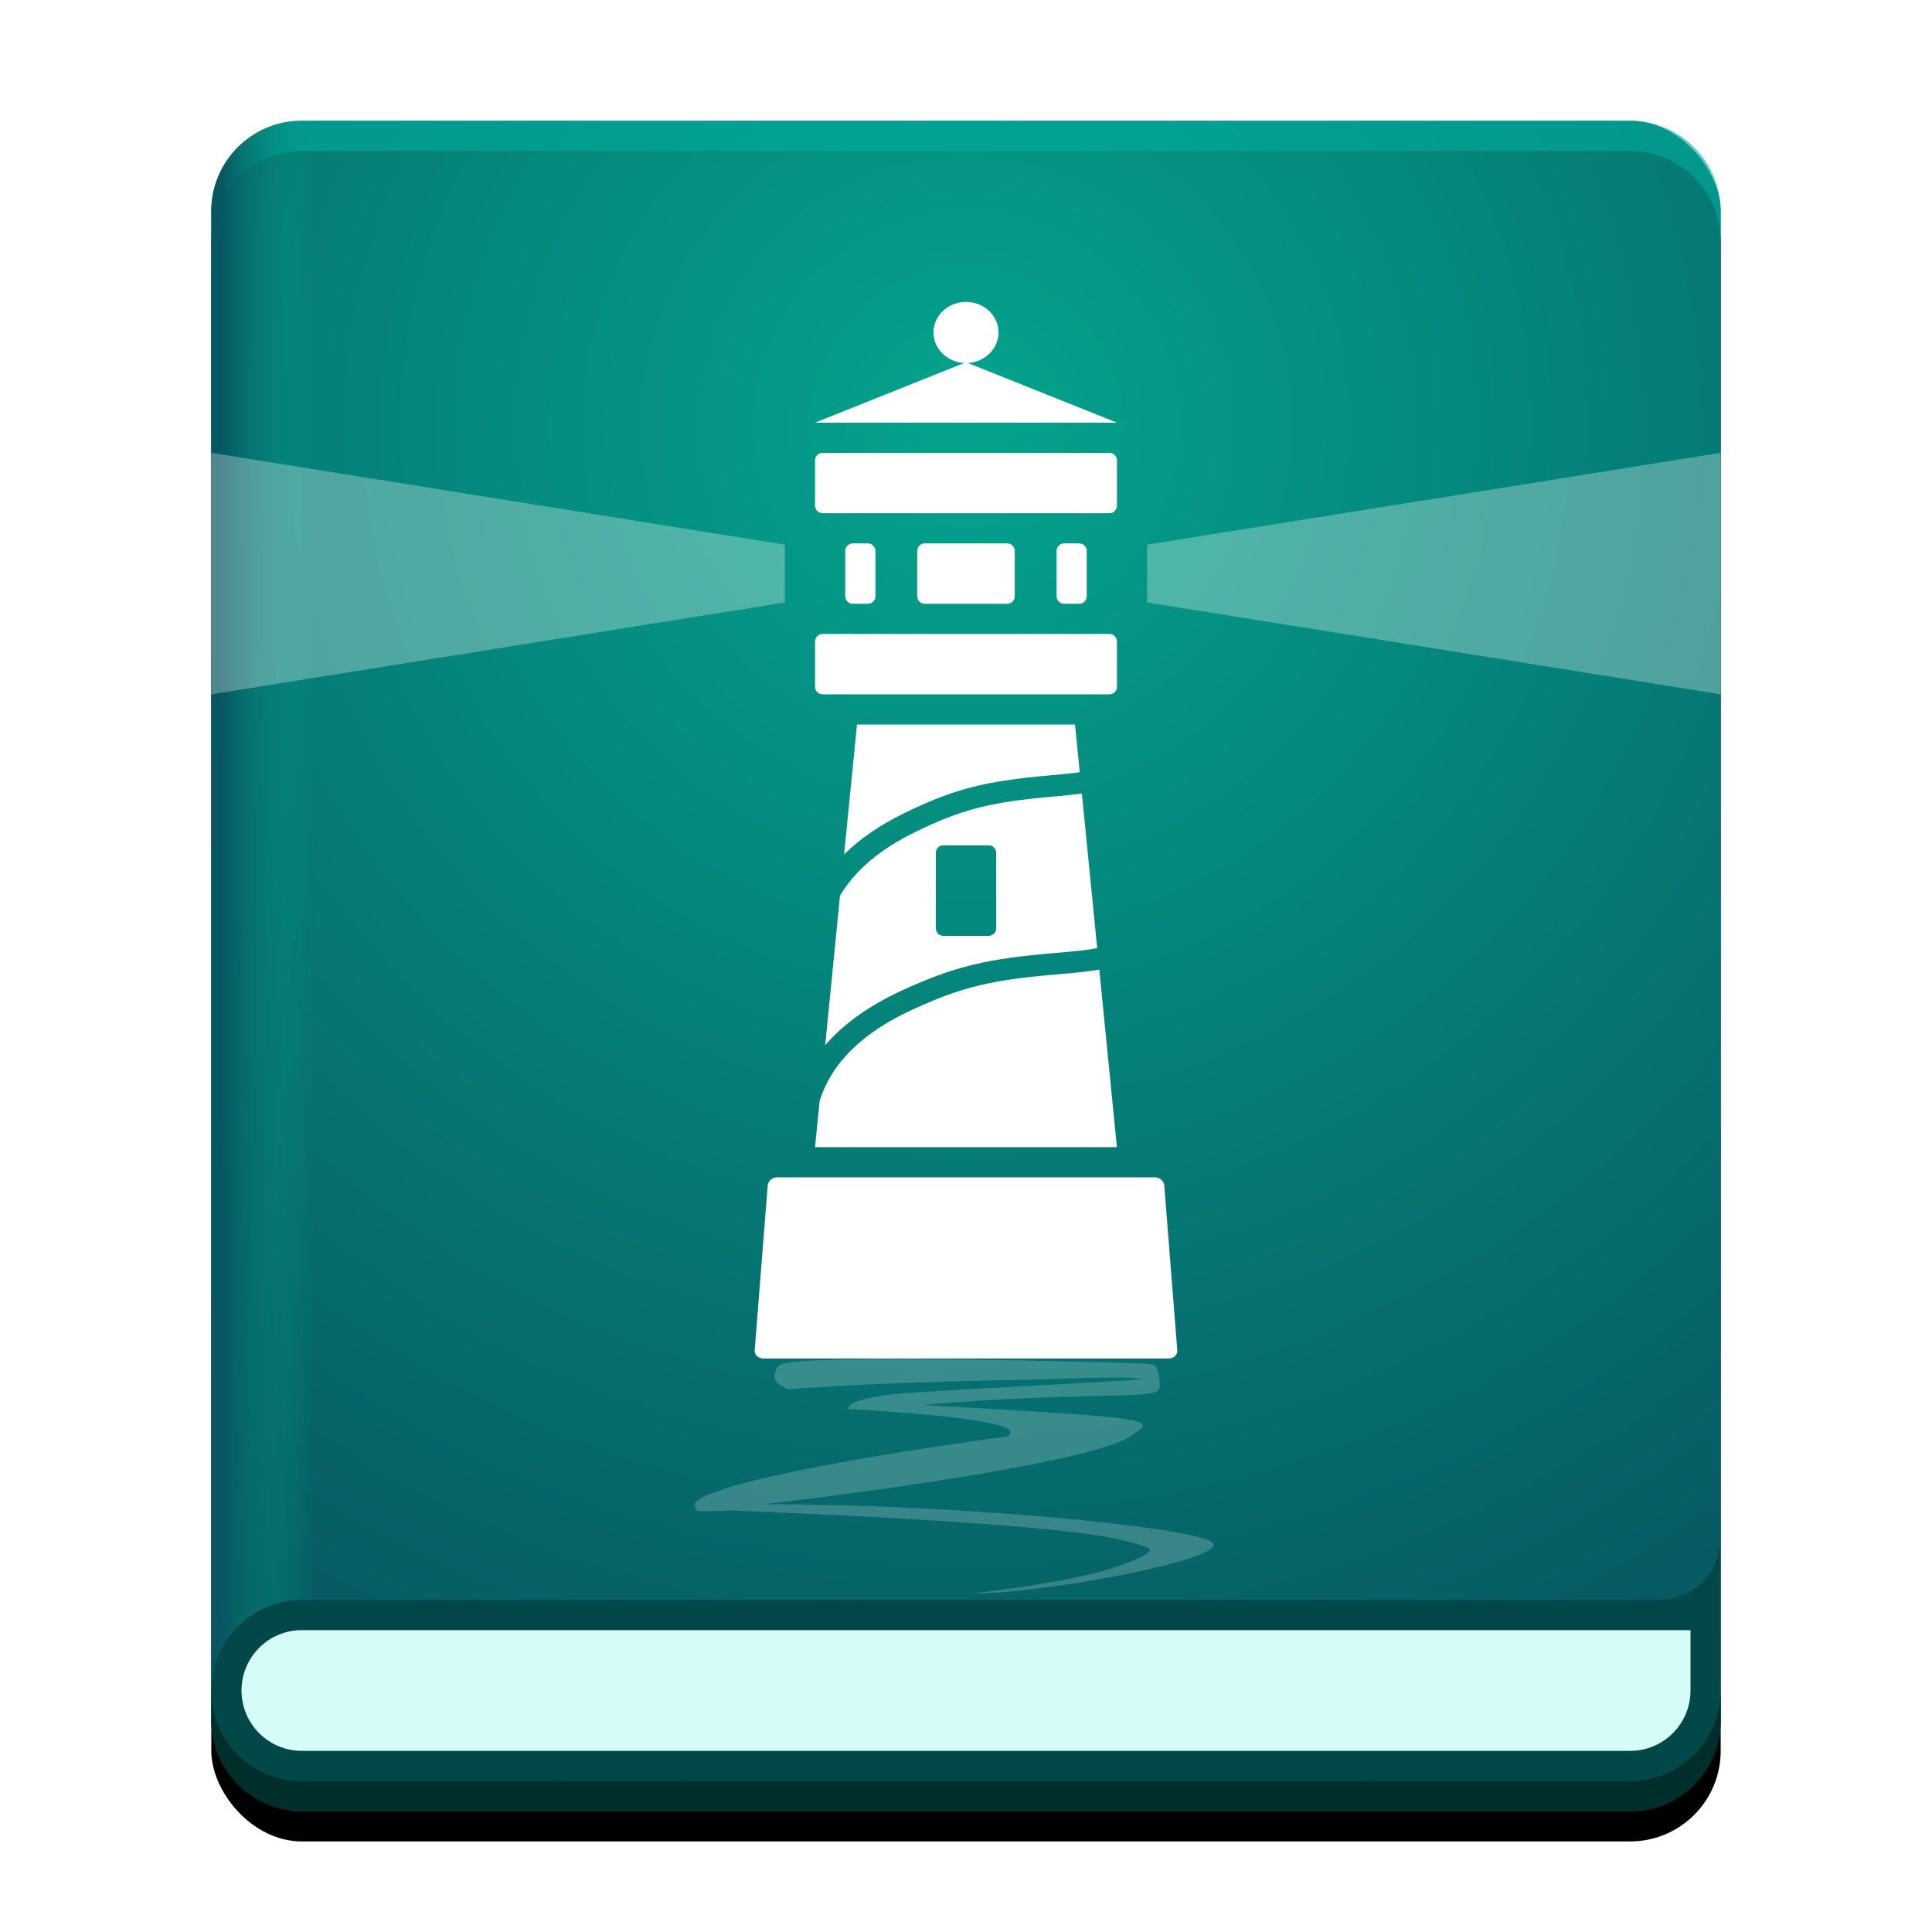 <svg height="64" viewBox="0 0 64 64" width="64" xmlns="http://www.w3.org/2000/svg" xmlns:xlink="http://www.w3.org/1999/xlink"><defs><rect id="a" height="56" rx="3" width="50" x="7" y="4"/><filter id="b" height="117.9%" y="-7.1%"><feOffset dx="0" dy="1" in="SourceAlpha" result="shadowOffsetOuter1"/><feGaussianBlur in="shadowOffsetOuter1" result="shadowBlurOuter1" stdDeviation="1.5"/><feComposite in="shadowBlurOuter1" in2="SourceAlpha" operator="out" result="shadowBlurOuter1"/><feColorMatrix in="shadowBlurOuter1" type="matrix" values="0 0 0 0 0   0 0 0 0 0   0 0 0 0 0  0 0 0 0.2 0"/></filter><radialGradient id="c" cx="50%" cy="17.574%" gradientTransform="matrix(0 .893 -1 0 .676 -.271)" r="96.089%"><stop offset="0" stop-color="#04a38c"/><stop offset="1" stop-color="#075661"/></radialGradient><linearGradient id="d" x1="6.146%" x2="0%" y1="65.618%" y2="65.618%"><stop offset="0" stop-color="#04a38c" stop-opacity="0"/><stop offset="1" stop-color="#075661"/></linearGradient></defs><g fill="none" fill-rule="evenodd"><use fill="#000" filter="url(#b)" xlink:href="#a"/><use fill="#000" fill-opacity=".1" fill-rule="evenodd" xlink:href="#a"/><rect fill="url(#c)" height="56" rx="3" width="50" x="7" y="4"/><path d="m57 8c0-1.657-1.343-3-3-3h-44c-1.657 0-3 1.343-3 3v-1c0-1.657 1.343-3 3-3h44c1.657 0 3 1.343 3 3z" fill="#00ab9d" fill-opacity=".6"/><rect fill="url(#d)" height="56" rx="3" width="50" x="7" y="4"/><path d="m10 53h35.508 9.466c1.105 0 2-.895 2-2v-2 8c0 1.105-.895 2-2 2h-44.974c-1.657 0-3-1.343-3-3 0-1.657 1.343-3 3-3z" fill="#034849"/><path d="m10 54h36.939 9.061v-2 4c0 1.105-.895 2-2 2h-44c-1.105 0-2-.895-2-2 0-1.105.895-2 2-2z" fill="#d5fcf9"/><path d="m57 56v1c0 1.657-1.343 3-3 3h-44c-1.657 0-3-1.343-3-3v-1c0 1.657 1.343 3 3 3h44c1.657 0 3-1.343 3-3z" fill="#002f2b"/><g fill="#fff" transform="translate(7 10)"><path d="m20.335 24.626.492-4.958c.501-.84 1.33-1.54 2.494-2.108 1.55-.756 2.484-.989 4.558-1.172.429-.038.715-.067.959-.101l.508 5.121c-.354.064-.673.101-1.362.158-2.296.191-3.373.446-5.111 1.247-1.084.5-1.931 1.105-2.538 1.812zm-.183 1.842c.394-1.254 1.409-2.255 3.065-3.019 1.644-.758 2.637-.992 4.836-1.175.669-.056 1.009-.093 1.363-.155l.583 5.881h-10zm.81-8.166.427-4.301h7.222l.157 1.578c-.239.035-.52.064-.962.103-2.175.191-3.198.448-4.845 1.251-.804.392-1.471.849-1.998 1.369zm3.981-16.278c-.568-.028-1.02-.47-1.02-1.011 0-.559.482-1.012 1.077-1.012s1.077.453 1.077 1.012c0 .541-.452.983-1.02 1.011l4.943 1.977h-10zm-6.206 26.977h12.525c.157 0 .294.122.306.273l.431 5.455c.012.151-.115.273-.284.273h-13.431c-.169 0-.296-.122-.284-.273l.431-5.455c.012-.151.149-.273.306-.273zm1.513-24h9.5c.138 0 .25.112.25.25v1.5c0 .138-.112.25-.25.25h-9.5c-.138 0-.25-.112-.25-.25v-1.5c0-.138.112-.25.25-.25zm1.75 3.25v1.5c0 .138-.112.25-.25.25h-.5c-.138 0-.25-.112-.25-.25v-1.5c0-.138.112-.25.25-.25h.5c.138 0 .25.112.25.25zm7 0v1.5c0 .138-.112.25-.25.25h-.5c-.138 0-.25-.112-.25-.25v-1.5c0-.138.112-.25.25-.25h.5c.138 0 .25.112.25.25zm-2.385 0v1.5c0 .138-.112.25-.25.25h-2.731c-.138 0-.25-.112-.25-.25v-1.5c0-.138.112-.25.25-.25h2.731c.138 0 .25.112.25.25zm-6.365 2.75h9.5c.138 0 .25.112.25.25v1.5c0 .138-.112.25-.25.25h-9.5c-.138 0-.25-.112-.25-.25v-1.5c0-.138.112-.25.25-.25zm4 7c-.138 0-.25.112-.25.25v2.5c0 .138.112.25.25.25h1.5c.138 0 .25-.112.25-.25v-2.5c0-.138-.112-.25-.25-.25z"/><path d="m0 13v-8l19 3.043v1.914zm31-4.957 19-3.043v8l-19-3.043z" opacity=".3"/><path d="m31.006 35.708c.001.001.003.002.004.003-0-0-.001-.001-.002-.001zm-.58-.066c-.47-.018-1.191-.009-2.162.027-1.946.073-5.218.062-9.166.353-.254-.118-.393-.222-.417-.311-.037-.134-.048-.366.188-.514.765-.356 11.079-.063 11.557-.044.243.009.651.02.771.044.187.038.256.673.201.825-.128.35-2.747.074-7.859.519 7.859.444 7.828.453 6.897 1.04-1.676 1.057-12.111 2.247-12.111 2.247 6.174 0 13.783.711 14.778 1.225.995.514-5.401 1.73-7.841 1.73 1.119-.159 3.703-.425 5.25-1.077.156-.066.791-.322.494-.441-.381-.153-1.14-.351-2.287-.49-2.309-.281-6.144-.527-11.502-.738-1.008.044-1.376.029-1.104-.043-.866-.501 3.633-1.516 10.268-2.412.549-.365-1.207-.667-5.269-.908-.057-.188.394-.346 1.353-.473 1.019-.135 8.098-.44 8.38-.528-.102-.014-.243-.025-.419-.031z" fill-rule="nonzero" opacity=".2"/></g></g></svg>